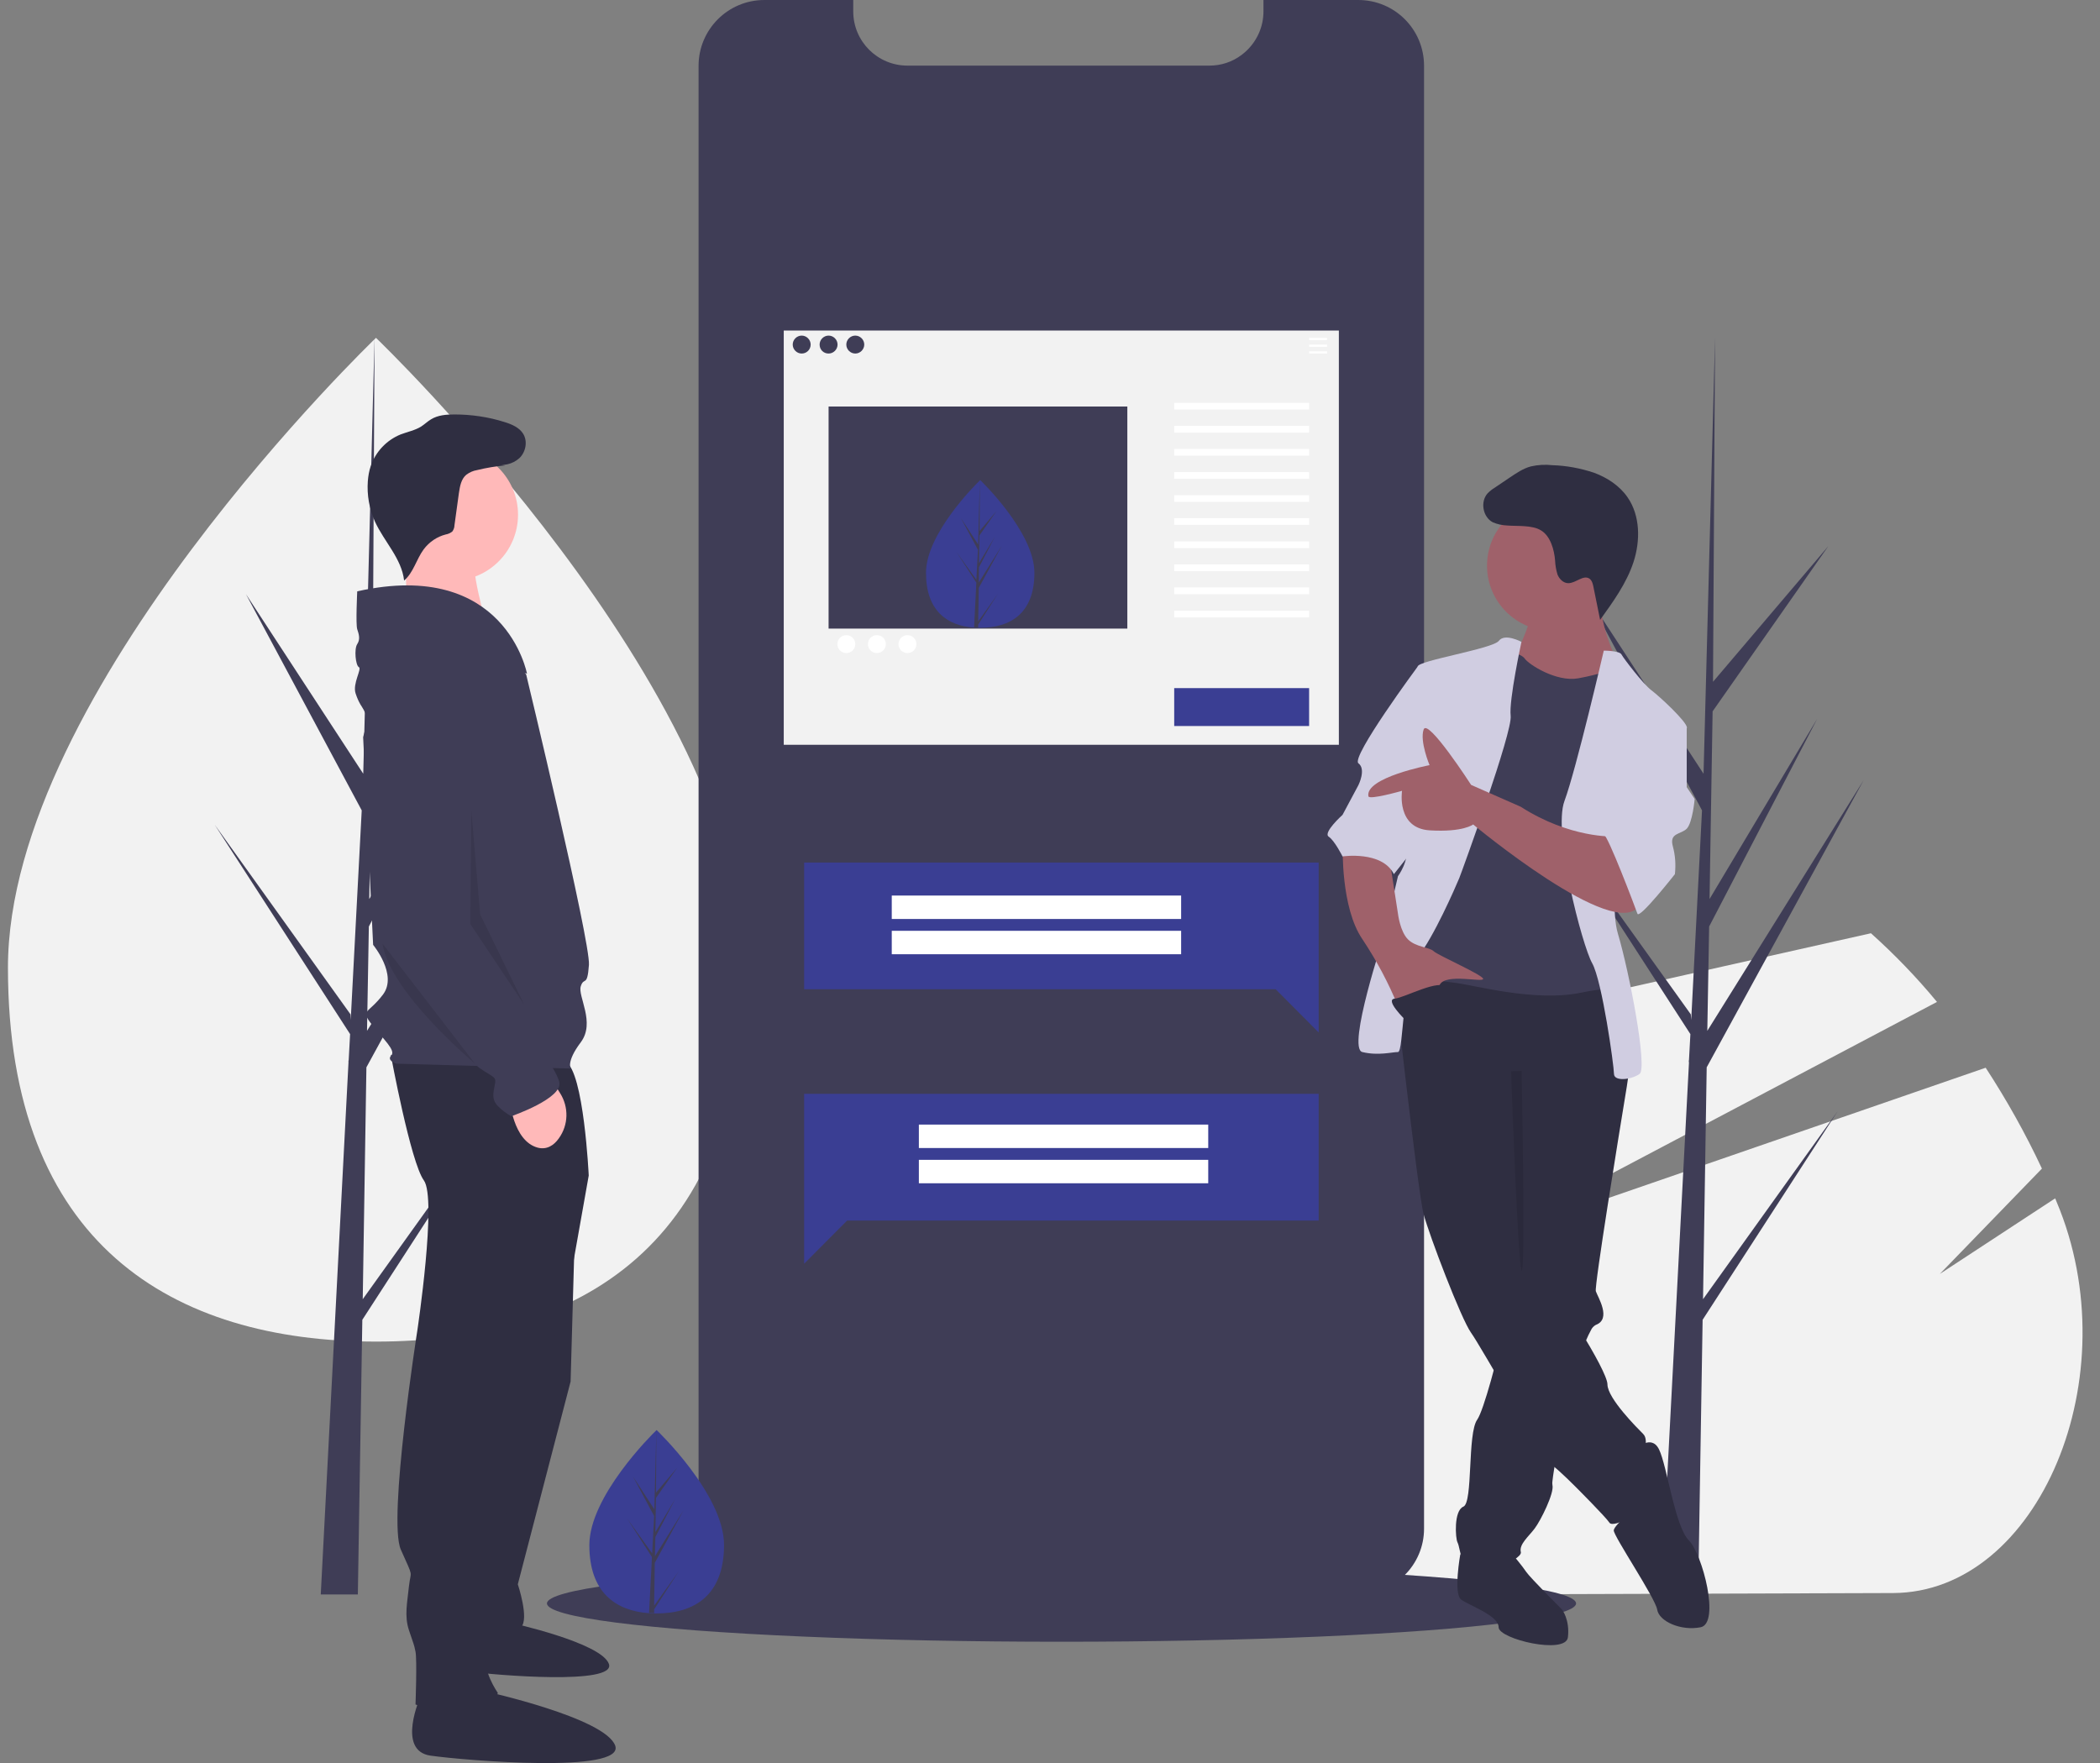 <?xml version="1.0" encoding="utf-8"?>
<!-- Generator: Adobe Illustrator 21.0.0, SVG Export Plug-In . SVG Version: 6.00 Build 0)  -->
<svg version="1.1" id="ae078c60-54bd-436d-9521-059685d2198b"
	 xmlns="http://www.w3.org/2000/svg" xmlns:xlink="http://www.w3.org/1999/xlink" x="0px" y="0px" viewBox="0 0 1030.5 865.2"
	 style="enable-background:new 0 0 1030.5 865.2;" xml:space="preserve">
<rect x="0" y="0" width="1030.5" height="865.2" fill="#808080" stroke="none"/>
<style type="text/css">
	.st0{fill:#F2F2F2;}
	.st1{fill:#3F3D56;}
	.st2{fill:#3a3e93;}
	.st3{fill:#FFFFFF;}
	.st4{fill:#2F2E41;}
	.st5{fill:#FFB9B9;}
	.st6{opacity:0.1;enable-background:new    ;}
	.st7{fill:#9F616A;}
	.st8{fill:#D0CDE1;}
</style>
<path class="st0" d="M929,781.8l-253.8,0.8c-67.3-20.2-122.5-90.5-122.9-195.9c-0.1-15.9,1.1-31.7,3.6-47.4l204.5-45.9l157.7-35.4
	c11.6,10.4,22.5,21.7,32.4,33.7l-150.8,79.6l-71.2,37.6l80-27.6L974.4,524c10.3,15.8,19.6,32.4,27.6,49.5l-50.1,51.7l56.6-37.1
	c0.2,0.6,0.5,1.1,0.7,1.7C1045.2,675.1,1000.6,781.5,929,781.8z"/>
<polygon class="st1" points="835.7,637.6 837.5,523.8 914.5,382.9 837.8,505.9 838.7,454.7 891.7,352.8 838.9,441.2 838.9,441.2 
	840.4,349.1 897.2,268 840.6,334.6 841.6,165.8 835.7,389.3 836.2,380.1 778.4,291.6 835.2,397.7 829.9,500.6 829.7,497.8 
	763.1,404.8 829.5,507.5 828.8,520.4 828.7,520.5 828.8,521.6 815.1,782.5 833.3,782.5 835.5,647.7 901.8,545.3 "/>
<title>healthy_options</title>
<path class="st0" d="M777.3,434.1c-38.4,11-85.6,25-134.1,39.4c-70.2,20.9-143.1,43-196.2,59.2l0-0.2c2-11.3,6.6-22,13.5-31.3
	c39.3-51.1,89.4-86.9,145.2-100.1h0c15.7-3.7,31.7-5.7,47.8-5.7C697.8,395.3,739.9,409.2,777.3,434.1z"/>
<ellipse class="st1" cx="520.9" cy="786.9" rx="252.5" ry="18.8"/>
<path class="st0" d="M365.2,474.9c0,136-80.9,183.5-180.6,183.5S3.9,610.9,3.9,474.9s180.6-309.1,180.6-309.1
	S365.2,338.8,365.2,474.9z"/>
<polygon class="st1" points="178,637.6 179.8,523.8 256.8,382.9 180.1,505.9 181,454.7 234,352.8 181.2,441.2 181.2,441.2 
	182.7,349.1 239.5,268 182.9,334.6 183.8,165.8 178,389.3 178.5,380.1 120.7,291.6 177.5,397.7 172.1,500.6 172,497.8 105.4,404.8 
	171.8,507.5 171.1,520.4 171,520.5 171,521.6 157.4,782.5 175.6,782.5 177.8,647.7 244.1,545.3 "/>
<path class="st1" d="M698.8,32.3v717.9c0,17.8-14.5,32.2-32.3,32.2H375.1c-17.8,0-32.2-14.4-32.3-32.1c0,0,0-0.1,0-0.1V32.3
	c0-17.8,14.4-32.3,32.3-32.3c0,0,0,0,0,0h43.6v5.6c0,14.7,11.9,26.6,26.6,26.6h148.2c5.7,0,11.2-1.8,15.7-5.2
	c0.9-0.7,1.8-1.4,2.6-2.2c5.2-5,8.2-11.9,8.2-19.2V0h46.5C684.4,0,698.8,14.4,698.8,32.3C698.8,32.2,698.8,32.3,698.8,32.3z"/>
<path class="st2" d="M507.6,281.1c0,20-11.9,27-26.6,27c-0.3,0-0.7,0-1,0c-0.7,0-1.4,0-2-0.1c-13.3-0.9-23.6-8.3-23.6-26.9
	c0-19.3,24.6-43.6,26.5-45.4l0,0c0.1-0.1,0.1-0.1,0.1-0.1S507.6,261,507.6,281.1z"/>
<path class="st1" d="M480,305l9.7-13.6l-9.7,15.1l0,1.6c-0.7,0-1.4,0-2-0.1l1-20l0-0.2l0,0l0.1-1.9l-9.8-15.1l9.8,13.7l0,0.4
	l0.8-15.1l-8.4-15.6l8.5,13l0.8-31.4l0-0.1v0.1l-0.1,24.8l8.3-9.8l-8.4,12l-0.2,13.6l7.8-13l-7.8,15l-0.1,7.5l11.3-18.1l-11.3,20.7
	L480,305z"/>
<polygon class="st2" points="647.1,536.8 394.6,536.8 394.6,561.5 394.6,599 394.6,620.2 415.7,599 647.1,599 "/>
<rect x="450.9" y="551.9" class="st3" width="142" height="11.5"/>
<rect x="450.9" y="569.2" class="st3" width="142" height="11.5"/>
<polygon class="st2" points="394.6,423.3 647.1,423.3 647.1,447.9 647.1,485.5 647.1,506.7 626,485.5 394.6,485.5 "/>
<rect x="437.6" y="439.5" class="st3" width="142" height="11.5"/>
<rect x="437.6" y="456.8" class="st3" width="142" height="11.5"/>
<path class="st0" d="M384.6,162.2v203.3h272.4V162.2H384.6z M419.7,164.7c2.4,0,4.4,2,4.4,4.4s-2,4.4-4.4,4.4c-2.4,0-4.4-2-4.4-4.4
	l0,0C415.3,166.7,417.3,164.7,419.7,164.7L419.7,164.7L419.7,164.7z M393.4,173.5c-2.4,0-4.4-2-4.4-4.4c0-2.4,2-4.4,4.4-4.4
	c2.4,0,4.4,2,4.4,4.4C397.8,171.6,395.8,173.5,393.4,173.5L393.4,173.5z M402.2,169.1c0-2.4,2-4.4,4.4-4.4c2.4,0,4.4,2,4.4,4.4
	c0,2.4-2,4.4-4.4,4.4c0,0,0,0,0,0C404.1,173.5,402.2,171.6,402.2,169.1C402.2,169.1,402.2,169.1,402.2,169.1L402.2,169.1z
	 M553.2,308.5H406.6v-109h146.6V308.5z"/>
<rect x="642.4" y="165.8" class="st3" width="8.8" height="1.1"/>
<rect x="642.4" y="169.1" class="st3" width="8.8" height="1.1"/>
<rect x="642.4" y="172.4" class="st3" width="8.8" height="1.1"/>
<rect x="576.2" y="197.7" class="st3" width="66.2" height="3.3"/>
<rect x="576.2" y="209" class="st3" width="66.2" height="3.3"/>
<rect x="576.2" y="220.3" class="st3" width="66.2" height="3.3"/>
<rect x="576.2" y="231.7" class="st3" width="66.2" height="3.3"/>
<rect x="576.2" y="243" class="st3" width="66.2" height="3.3"/>
<rect x="576.2" y="254.3" class="st3" width="66.2" height="3.3"/>
<rect x="576.2" y="265.7" class="st3" width="66.2" height="3.3"/>
<rect x="576.2" y="277" class="st3" width="66.2" height="3.3"/>
<rect x="576.2" y="288.3" class="st3" width="66.2" height="3.3"/>
<rect x="576.2" y="299.7" class="st3" width="66.2" height="3.3"/>
<circle class="st3" cx="415.3" cy="316.1" r="4.4"/>
<circle class="st3" cx="430.3" cy="316.1" r="4.4"/>
<circle class="st3" cx="445.3" cy="316.1" r="4.4"/>
<rect x="576.2" y="337.7" class="st2" width="66.2" height="18.6"/>
<path class="st4" d="M282.4,593.1L280,678l-25.9,99.5c0,0,5.7,17,1.6,21c-4,4-22.6,11.3-22.6,11.3l15.4-211.9L282.4,593.1z"/>
<path class="st4" d="M226.2,798.1c0,0-9.2,20.3,3.7,22.2c12.9,1.8,72.6,6.8,68.9-3.7c-3.7-10.5-48.6-20.3-48.6-20.3L226.2,798.1z"/>
<path class="st4" d="M191.8,517.8c0,0,9.7,52.6,16.2,61.5s-3.2,73.6-3.2,73.6s-14.6,93-8.1,107.6s4.9,9.7,4,17.8
	c-0.8,8.1-2.4,14.6,0,21.8c2.4,7.3,2.4,6.5,3.2,10.5c0.8,4,0,25.9,0,25.9s34.8,12.1,40.4-5.7c0,0-8.1-11.3-5.7-20.2
	c2.5-9,3.9-18.2,4-27.5v-17L280,627l8.9-50.1c0,0-2.4-51-11.3-55.8C268.7,516.2,191.8,517.8,191.8,517.8z"/>
<path class="st4" d="M206.4,832.5c0,0-12.1,26.7,4.9,29.1s95.4,8.9,90.6-4.9C297,843,237.9,830,237.9,830L206.4,832.5z"/>
<circle class="st5" cx="221.8" cy="252.6" r="32.4"/>
<path class="st5" d="M199,266.9l0.6,41.3l39.7,0.1c0,0-10.1-32.3-5.6-39.1C238.2,262.5,199,266.9,199,266.9z"/>
<path class="st1" d="M258.2,331c0,0-28.3-36.4-50.1-21s-29.9,51.8-29.9,51.8l4.9,101.9c0,0,12.1,14.6,4.9,24.3
	c-7.3,9.7-11.3,7.3-5.7,14.6c5.7,7.3,12.1,12.9,9.7,15.4c-2.4,2.4,2.4,4,2.4,4l85.7,2.4c0,0-2.4-3.2,4.9-12.9
	c7.3-9.7-1.6-22.6,0-27.5c1.6-4.9,3.2,0.8,4-10.5S258.2,331,258.2,331z"/>
<path class="st5" d="M250.1,539.7c0,0,1.6,20.2,13.7,23.5c4.5,1.2,8-1.1,10.4-4.5c4.8-6.6,5-15.4,0.6-22.3l-3-4.8L250.1,539.7z"/>
<path class="st1" d="M175.3,290.2c0,0-0.8,16.2,0,18.6c0.8,2.4,1.6,4.9,0,7.3c-1.6,2.4-0.8,10.5,0.8,11.3c1.6,0.8-3.2,8.1-1.6,12.9
	c1.6,4.9,3.2,6.5,4,8.1c0.8,1.6,2.1,4.5,2.1,4.5s23.8-50.6,43.2-38.5c19.4,12.1,34.8,16.2,34.8,16.2S248,274,175.3,290.2z"/>
<path class="st1" d="M210.4,327.8c0,0-25.9,2.4-24.3,36.4c1.6,34-2.4,87.3-2.4,87.3s44.5,67.9,51.8,72.8c7.3,4.9,8.1,4,7.3,8.1
	s-1.6,7.3,1.6,10.5c1.9,1.9,4.1,3.6,6.5,4.9c0,0,25.9-8.9,23.5-17c-2.4-8.1-13.7-21-13.7-21s-19.4-31.5-20.2-36.4
	c-0.8-4.9-0.8-4-3.2-6.5s-8.9-12.1-8.9-17v-15.4l6.8-82.1c0.6-6.8-1.7-13.5-6.3-18.4C224.8,330,219,326.8,210.4,327.8z"/>
<path class="st4" d="M242.6,227.7c4.3,1.2,8.9,0.1,12.2-2.8c3.2-3,4.2-8.2,2-11.9c-1.9-3.2-5.7-4.8-9.3-5.9
	c-7.9-2.5-16.2-3.7-24.5-3.7c-4,0-8.1,0.3-11.5,2.4c-1.7,1-3.1,2.4-4.8,3.5c-3,1.9-6.7,2.6-10.1,3.9c-6.9,2.8-12.3,8.5-14.7,15.6
	c-0.8,2.4-1.2,4.8-1.4,7.3c-0.5,6.8,0.7,13.6,3.5,19.9c4.5,9.8,13.1,18.1,14.3,28.9c4.6-3.9,6-10.4,9.6-15.3
	c2.7-3.6,6.5-6.2,10.8-7.3c1.2-0.2,2.3-0.7,3.3-1.5c0.6-0.9,1-1.9,1-2.9l2.2-16c0.5-3.3,1.1-6.8,3.6-8.9c1.6-1.2,3.4-2,5.3-2.3
	c4.5-1.1,9.2-1.9,13.8-2.3"/>
<path class="st6" d="M187.7,463.1l45.4,58.9C233.1,522,191.3,487.1,187.7,463.1z"/>
<polygon class="st6" points="231.3,397.9 230.8,453.5 257.2,493 235.6,448.7 "/>
<path class="st4" d="M721.9,766.6l-5.3-3.9c0,0-3.5,19.4,0.4,22.3c3.9,2.9,18.4,7.8,18.4,13.6s33,13.6,34,4.9
	c1-8.7-2.9-13.6-2.9-13.6s-15.5-15.5-17.5-18.4c-1.9-2.9-6.8-8.7-6.8-8.7L721.9,766.6z"/>
<path class="st4" d="M799.6,525c0,0-0.1,0.9-0.4,2.4c-0.2,1.4-0.6,3.3-0.9,5.8c-4.1,24.9-16,98.1-15.2,100.5c1,2.9,7.8,13.6,0,16.5
	c-1.1,0.6-1.9,1.5-2.4,2.6c-1.7,3.1-3,6.3-4.1,9.7c-4.6,13.4-9.6,34.9-12.4,49.8c-1.3,6.5-2.1,11.8-2.4,14.6c-0.1,0.6-0.1,1.3,0,1.9
	c1,3.9-5.8,17.5-8.7,21.3c-2.9,3.9-7.8,7.8-6.8,11.6c1,3.9-24.3,14.6-27.2,7.8c-2.9-6.8-2.9-10.7-3.9-12.6c-1-1.9-1.9-15.5,2.9-17.5
	s1.9-35.9,6.8-42.7c1.6-2.3,4.1-9.9,6.7-19.1c1-3.6,2-7.5,3.1-11.3c4.1-15.8,7.7-31.7,7.7-31.7l-1-113.5l53.4-6.8l1.4,3l2.7,6
	L799.6,525z"/>
<path class="st4" d="M802.5,711.3c0,0,7.8-7.8,11.6,0c3.9,7.8,7.8,37.8,14.6,44.6c6.8,6.8,15.5,40.8,5.8,42.7s-20.4-2.9-21.3-8.7
	c-1-5.8-21.3-35.9-21.3-38.8c0-2.9,13.6-13.6,13.6-13.6L802.5,711.3z"/>
<path class="st4" d="M683.1,471.7c0,0,12.6,113.5,15.5,124.2c2.9,10.7,18.4,51.4,23.3,58.2s35.9,62.1,39.8,65
	c3.9,2.9,11.6,10.7,11.6,10.7s14.6,14.6,16.5,17.5s18.4-5.8,19.4-11.6c1-5.8-1-15.5-1.9-19.4c-1-3.9,1.9-9.7-1-12.6
	c-2.9-2.9-17.5-17.5-17.5-24.3S763.7,632.7,754,624c-9.7-8.7-7.8-23.3-7.8-23.3v-59.2l53.4-16.5c0,0-2.9-46.6-9.7-46.6
	S693.8,462.9,683.1,471.7z"/>
<circle class="st7" cx="761.7" cy="277.6" r="32"/>
<path class="st7" d="M751.1,302.8c0,0-3.9,14.6-8.7,18.4s12.6,20.4,12.6,20.4l33,1.9l5.8-18.4c0,0-10.7-21.3-7.8-34.9
	C788.9,276.6,751.1,302.8,751.1,302.8z"/>
<path class="st1" d="M737.5,319.3c0,0,8.7,1,10.7,3.9s15.5,11.6,26.2,9.7c10.7-1.9,17.5-4.9,19.4-3.9s5.8,21.3,5.8,21.3l-10.7,31
	l1.9,85.4l2.9,23.3c0,0,5.8-7.8-17.5-2.9c-23.3,4.9-53.4-3.9-63.1-4.9c-9.7-1-26.2-3.9-27.2-9.7c-1-5.8,2.9-27.2,2.9-27.2l15.5-65
	l9.7-34.9L737.5,319.3z"/>
<path class="st8" d="M746.6,315c0,0-8.2-4.4-11.1-0.5c-2.9,3.9-39.8,9.7-39.8,12.6s-7.8,81.5-5.8,88.3c1.9,6.8-3.9,14.6-3.9,14.6
	l-6.8,29.1c0,0-18.4,55.3-10.7,57.2c7.8,1.9,14.6,0,17.5,0c2.9,0,1.9-36.9,9.7-46.6c7.8-9.7,18.4-34,20.4-38.8
	c1.9-4.9,26.2-71.8,25.2-79.6C740.4,343.6,746.6,315,746.6,315z"/>
<path class="st8" d="M787,319.3c0,0,7.8,0,8.7,1.9c1,1.9,10.7,14.6,14.6,17.5c3.9,2.9,17.5,15.5,17.5,18.4s-28.1,24.3-28.1,24.3
	s-11.6,57.2-5.8,76.7s14.6,66,10.7,68.9c-3.9,2.9-12.6,3.9-12.6,0s-5.8-45.6-10.7-54.3c-4.9-8.7-19.4-64-13.6-79.6
	S787,319.3,787,319.3z"/>
<path class="st7" d="M658.9,415.4c0,0-1,30.1,9.7,45.6c6.9,10.4,12.8,21.4,17.5,33c0,0,17.5-4.9,20.4-10.7c2.9-5.8,21.3-1,21.3-2.9
	s-22.3-11.6-24.3-13.6s-8.7-1.9-12.6-5.8c-3.9-3.9-4.9-12.6-4.9-12.6l-3.9-25.2L658.9,415.4z"/>
<path class="st4" d="M739.7,257.9c-2.5-0.1-4.9-0.6-7.2-1.6c-4.9-2.6-6.2-10.1-2.5-14.2c1-1,2.2-2,3.4-2.7l7.4-5
	c3.3-2.2,6.6-4.5,10.4-5.5c3.5-0.8,7.1-1,10.6-0.6c6.9,0.2,13.8,1.5,20.4,3.7c6.5,2.4,12.6,6.4,16.5,12.1c6.2,9,6.3,21.2,2.9,31.7
	c-3.4,10.4-10,19.5-16.4,28.4l-3.3-16.3c-0.3-1.5-0.7-3-1.9-3.9c-3-2.1-6.7,2.2-10.4,2.2c-2.4,0-4.4-2-5.3-4.2
	c-0.7-2.3-1.1-4.6-1.2-7c-0.4-5-2.2-11.9-6.9-14.7C751.9,257.6,744.6,258.3,739.7,257.9z"/>
<path class="st6" d="M741.5,525.8c0,0,3.3,94.8,5.2,97.7c1.9,2.9,0-98,0-98L741.5,525.8z"/>
<path class="st8" d="M703.5,327.1h-7.8c0,0-33,44.6-29.1,47.5s0,10.7,0,10.7l-7.8,14.6c0,0-9.7,8.7-6.8,10.7
	c2.9,1.9,6.8,9.7,6.8,9.7s19.4-2.9,25.2,8.7l12.6-15.9L703.5,327.1z"/>
<path class="st7" d="M791.8,410.5c0,0-21.3,1-45.6-14.6l-24.3-10.7c0,0-21.3-33-23.3-27.2s2.9,17.5,2.9,17.5s-31.8,6.1-30,15.3
	c0.4,1.9,16.5-2.7,16.5-2.7s-2.9,18.4,13.6,19.4s21.3-2.9,21.3-2.9s69.9,58.2,81.5,39.8C816.1,426.1,791.8,410.5,791.8,410.5z"/>
<path class="st8" d="M817,353.3l10.7,3.9v29.1l3.9,5.8c0,0-1,11.6-3.9,14.6c-2.9,2.9-8.7,1.9-6.8,8.7c1.2,4.4,1.5,9,1,13.6
	c0,0-17.5,22.3-18.4,19.4c-1-2.9-14.6-38.8-16.5-38.8s19.4-56.3,19.4-56.3H817z"/>
<path class="st4" d="M689.4,500.3c0,0-10-9.7-5-10.2c5-0.5,22.5-10.2,25.4-5.3C712.7,489.6,689.4,500.3,689.4,500.3z"/>
<path class="st2" d="M355.3,758.2c0,24.9-14.8,33.6-33,33.6c-0.4,0-0.8,0-1.3,0c-0.8,0-1.7-0.1-2.5-0.1
	c-16.5-1.2-29.3-10.3-29.3-33.4c0-23.9,30.6-54.2,32.9-56.4l0,0c0.1-0.1,0.1-0.1,0.1-0.1S355.3,733.3,355.3,758.2z"/>
<path class="st1" d="M321,788l12.1-16.9L321,789.8l0,1.9c-0.8,0-1.7-0.1-2.5-0.1l1.3-24.9l0-0.2l0,0l0.1-2.4l-12.1-18.8l12.2,17
	l0,0.5l1-18.8l-10.4-19.4l10.5,16.1l1-39l0-0.1v0.1l-0.2,30.8l10.4-12.2l-10.4,14.8l-0.3,16.8l9.7-16.2l-9.7,18.6l-0.2,9.4l14-22.5
	l-14.1,25.8L321,788z"/>
</svg>
